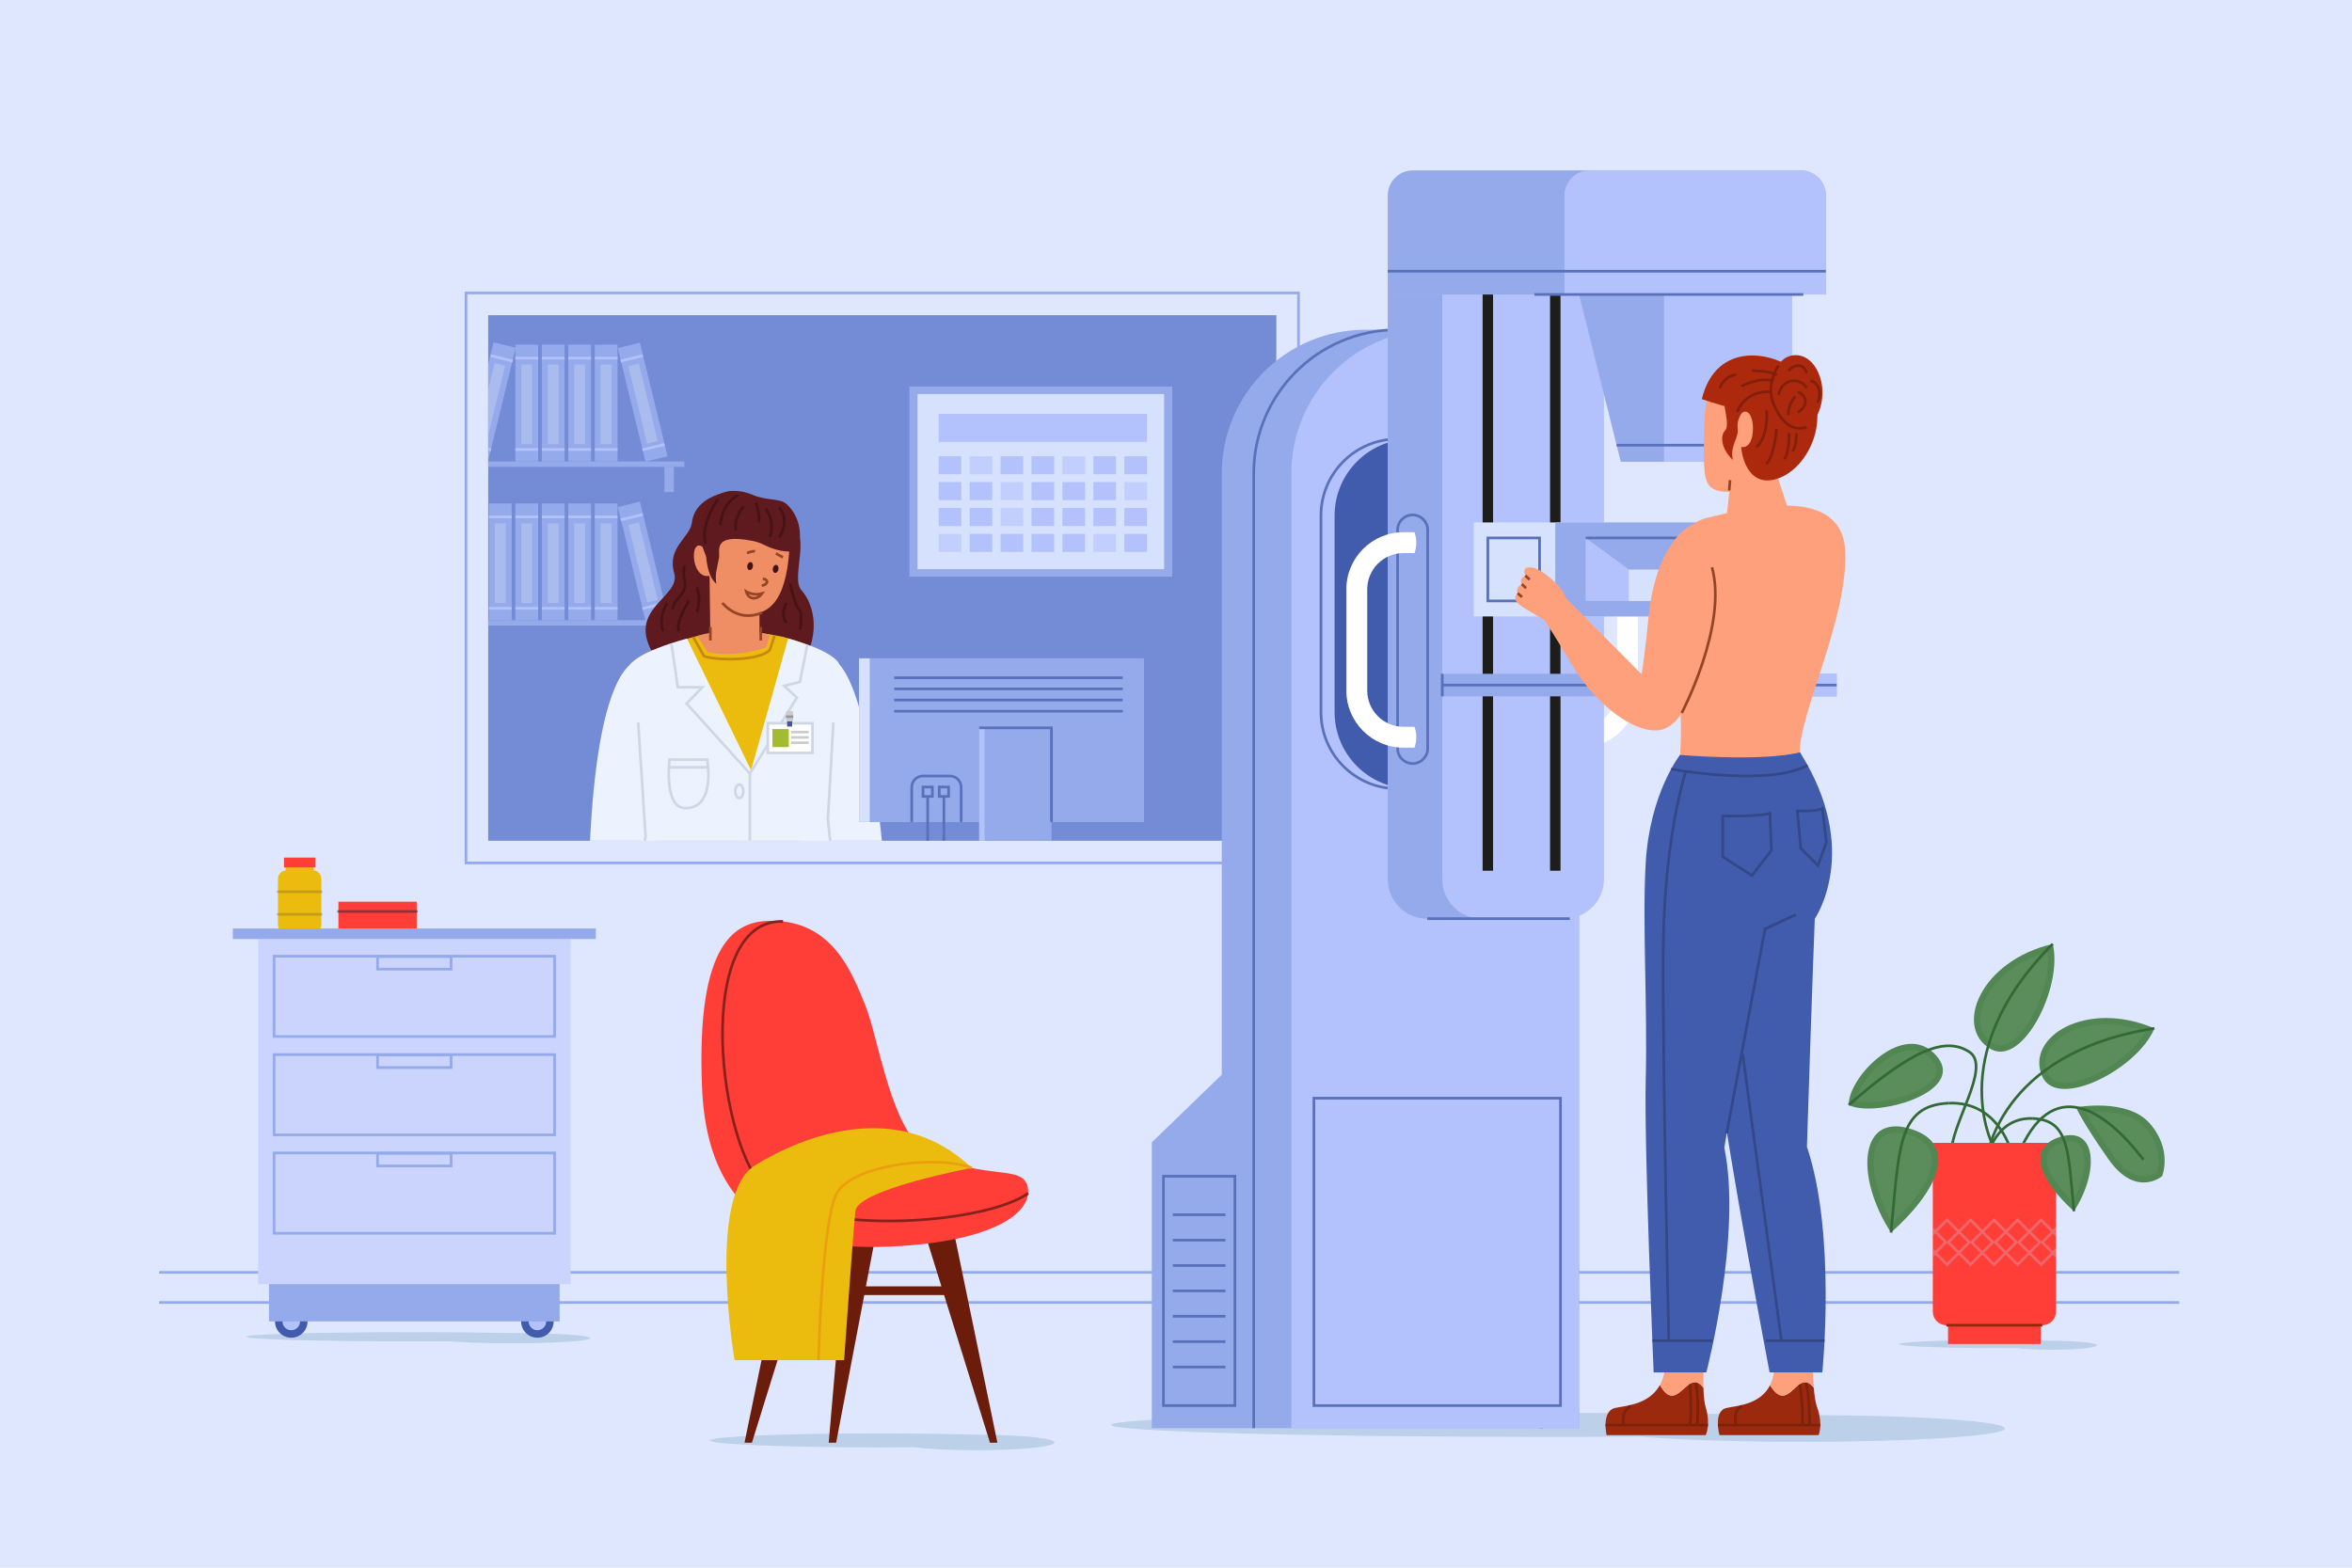 <?xml version="1.0" encoding="utf-8"?>
<!-- Generator: Adobe Illustrator 27.5.0, SVG Export Plug-In . SVG Version: 6.00 Build 0)  -->
<svg version="1.1" xmlns="http://www.w3.org/2000/svg" xmlns:xlink="http://www.w3.org/1999/xlink" x="0px" y="0px"
	 viewBox="0 0 750 500" style="enable-background:new 0 0 750 500;" xml:space="preserve">
<g id="BACKGROUND">
	<g>
		<rect style="fill:#DEE7FE;" width="750" height="500"/>
		
			<line style="fill:none;stroke:#95AAEA;stroke-width:0.85;stroke-miterlimit:10;" x1="50.741" y1="405.81" x2="694.911" y2="405.81"/>
		
			<line style="fill:none;stroke:#95AAEA;stroke-width:0.85;stroke-miterlimit:10;" x1="50.741" y1="415.417" x2="694.911" y2="415.417"/>
		<g>
			<path style="opacity:0.2;fill:#3B749B;" d="M311.286,457.575c-0.203,0-0.402,0.001-0.604,0.001
				c-8.697-0.254-19.288-0.404-30.717-0.404c-29.578,0-53.556,1-53.556,2.233s23.978,2.233,53.556,2.233
				c3.971,0,7.839-0.018,11.564-0.052c4.566,0.589,11.715,0.968,19.757,0.968c13.789,0,24.967-1.115,24.967-2.49
				C336.253,458.689,325.075,457.575,311.286,457.575z"/>
			
				<rect x="252.461" y="410.272" transform="matrix(-1 -1.224647e-16 1.224647e-16 -1 558.55 823.314)" style="fill:#6B1C0A;" width="53.629" height="2.77"/>
			<path style="fill:#6B1C0A;" d="M304.072,392.398c0.215,1.075,13.978,67.74,13.978,67.74h-2.366l-20.645-66.45L304.072,392.398z"
				/>
			<path style="fill:#6B1C0A;" d="M251.386,392.398c-0.215,1.075-13.978,67.74-13.978,67.74h2.365l20.645-66.45L251.386,392.398z"/>
			<path style="fill:#6B1C0A;" d="M270.096,392.398c-0.086,1.075-5.837,67.74-5.837,67.74h2.365l12.658-66.45L270.096,392.398z"/>
			<path style="fill:#FF3E38;" d="M245.364,293.691c19.995-0.408,26.236,16.344,30.537,26.881
				c4.301,10.537,8.35,40.997,20.214,47.095c17.849,9.175,30.107,3.441,31.612,10.967c1.505,7.527-9.247,16.559-39.569,18.709
				c-30.322,2.15-62.364-3.656-64.299-50.536C221.924,299.927,234.827,293.906,245.364,293.691z"/>
			<path style="fill:none;stroke:#87211D;stroke-width:0.85;stroke-miterlimit:10;" d="M327.864,380.57
				c-13.255,9.677-66.156,13.763-82.715,0s-24.251-87.563,4.54-86.684"/>
			<path style="fill:#EBBC0E;" d="M309.844,372.487c0,0-36.365,6.876-37.078,13.719c-0.699,6.717-3.599,47.604-3.599,47.604h-34.929
				c0,0-8.982-52.522,6.442-62.083C256.512,361.914,286.855,350.42,309.844,372.487z"/>
			<path style="fill:none;stroke:#EB9F0E;stroke-width:0.85;stroke-miterlimit:10;" d="M309.844,372.487
				c-11.227-4.259-38.546-1.034-43.204,8.476c-4.54,9.269-5.637,52.847-5.637,52.847"/>
		</g>
		<g>
			<path style="opacity:0.2;fill:#3B749B;" d="M654.314,427.636c-0.116,0-0.231,0.001-0.346,0.001
				c-4.988-0.146-11.063-0.232-17.619-0.232c-16.966,0-30.719,0.573-30.719,1.281c0,0.707,13.754,1.281,30.719,1.281
				c2.278,0,4.497-0.01,6.633-0.03c2.619,0.338,6.72,0.555,11.332,0.555c7.909,0,14.321-0.639,14.321-1.428
				C668.634,428.275,662.223,427.636,654.314,427.636z"/>
			<g>
				<path style="fill:none;stroke:#326934;stroke-width:0.85;stroke-miterlimit:10;" d="M648.271,356.735
					c-11.712-0.513-14.428,11.796-14.428,11.796"/>
				<path style="fill:none;stroke:#326934;stroke-width:0.85;stroke-miterlimit:10;" d="M621.376,351.845
					c16.463-0.716,20.281,16.463,20.281,16.463"/>
				<g>
					<path style="fill:#528653;" d="M651.201,343.255c-5.443-12.52,14.077-24.576,35.79-15.27
						C681.741,340.869,655.973,354.23,651.201,343.255z"/>
					<path style="fill:#5B8C5C;" d="M658.449,345.317c-4.171,0-5.107-2.151-5.414-2.859c-1.211-2.786-0.957-5.623,0.734-8.203
						c3.016-4.599,10.013-7.57,17.827-7.57c4.185,0,8.433,0.792,12.653,2.358C679.705,336.999,666.837,345.317,658.449,345.317z"/>
					<path style="fill:#528653;" d="M662.018,353.174c0,0,16.181-3.066,23.383,5.011c7.532,8.448,4.056,16.94,4.056,16.94
						s-8.351,7.158-17.179-5.488C663.45,356.992,662.018,353.174,662.018,353.174z"/>
					<path style="fill:#5B8C5C;" d="M683.573,375.144c-3.326,0-6.574-2.238-9.655-6.65c-4.95-7.092-7.541-11.37-8.839-13.702
						c1.095-0.103,2.456-0.188,3.959-0.188c4.786,0,11.25,0.852,14.87,4.913c5.645,6.33,4.377,12.603,3.86,14.365
						C687.084,374.323,685.548,375.144,683.573,375.144z"/>
					<path style="fill:none;stroke:#326934;stroke-width:0.85;stroke-miterlimit:10;" d="M683.492,369.876
						c-12.168-15.986-29.348-27.677-40.085-1.193"/>
					<path style="fill:none;stroke:#326934;stroke-width:0.85;stroke-miterlimit:10;" d="M633.306,370.455
						c0,0,3.34-34.597,53.685-42.471"/>
					<path style="fill:#528653;" d="M634.692,334.522c-11.784-6.894-3.14-28.147,19.879-33.45
						C657.938,314.571,645.022,340.565,634.692,334.522z"/>
					<path style="fill:#5B8C5C;" d="M637.897,333.418c-0.761,0-1.479-0.203-2.195-0.623c-3.293-1.927-4.756-5.288-4.118-9.465
						c1.082-7.086,8.22-16.064,21.397-19.788c0.821,7.275-2.461,18.112-7.747,24.878
						C642.716,331.644,640.111,333.418,637.897,333.418z"/>
					<path style="fill:none;stroke:#326934;stroke-width:0.85;stroke-miterlimit:10;" d="M636.3,367.041
						c0,0-17.722-29.9,18.271-65.969"/>
					<path style="fill:#528653;" d="M589.516,352.413c-0.239-8.828,17.656-27.439,27.916-15.747
						C627.692,348.357,597.628,356.708,589.516,352.413z"/>
					<path style="fill:#5B8C5C;" d="M595.75,351.558c-1.626,0-3.041-0.161-4.123-0.462c0.521-2.795,2.785-6.617,5.898-9.816
						c3.878-3.983,8.379-6.361,12.042-6.361c2.471,0,4.552,1.003,6.362,3.065c2.081,2.371,1.722,3.97,1.271,4.966
						C615.04,347.718,603.7,351.558,595.75,351.558z"/>
					<path style="fill:none;stroke:#326934;stroke-width:0.85;stroke-miterlimit:10;" d="M589.516,352.413
						c20.758-18.134,31.018-21.712,38.414-16.94c7.397,4.772-6.204,23.383-5.726,32.927"/>
				</g>
				<path style="fill:#FF3E38;" d="M651.277,422.671h-30.622c-2.394,0-4.334-1.94-4.334-4.334v-53.833h39.29v53.833
					C655.612,420.73,653.671,422.671,651.277,422.671z"/>
				<rect x="621.186" y="413.316" style="fill:#FF3E38;" width="29.561" height="15.342"/>
				
					<line style="fill:none;stroke:#892C08;stroke-width:0.85;stroke-miterlimit:10;" x1="620.656" y1="422.671" x2="651.277" y2="422.671"/>
				<path style="fill:#528653;" d="M610.4,360.434c-17.636-6.497-19.088,14.793-7.397,32.688
					C618.274,379.522,624,365.445,610.4,360.434z"/>
				<path style="fill:#5B8C5C;" d="M603.433,390.019c-5.549-9.464-7.56-20.131-4.645-25.518c1.188-2.194,3.059-3.262,5.719-3.262
					c1.522,0,3.272,0.361,5.201,1.072c3.622,1.334,5.719,3.385,6.232,6.096C616.944,373.699,612.295,381.684,603.433,390.019z"/>
				<path style="fill:none;stroke:#326934;stroke-width:0.85;stroke-miterlimit:10;" d="M603.004,393.122
					c2.625-26.484,1.909-40.562,18.372-41.278"/>
				<path style="fill:#528653;" d="M656.079,362.889c12.546-4.656,13.579,10.6,5.262,23.422
					C650.478,376.566,646.404,366.479,656.079,362.889z"/>
				<path style="fill:#5B8C5C;" d="M660.904,383.166c-5.744-5.595-8.852-11.024-8.196-14.471c0.333-1.753,1.664-3.039,4.068-3.932
					c1.307-0.485,2.483-0.731,3.496-0.731c1.65,0,2.81,0.659,3.546,2.014C665.49,369.124,664.939,375.954,660.904,383.166z"/>
				<path style="fill:none;stroke:#326934;stroke-width:0.85;stroke-miterlimit:10;" d="M661.341,386.311
					c-1.867-18.977-1.358-29.063-13.07-29.576"/>
				<g style="opacity:0.5;">
					<defs>
						<path id="SVGID_3_" style="opacity:0.5;" d="M651.277,422.671h-30.622c-2.394,0-4.334-1.94-4.334-4.334v-53.833h39.29v53.833
							C655.612,420.73,653.671,422.671,651.277,422.671z"/>
					</defs>
					<clipPath id="SVGID_00000155110522525057865150000009025315699015236762_">
						<use xlink:href="#SVGID_3_"  style="overflow:visible;"/>
					</clipPath>
					<g style="clip-path:url(#SVGID_00000155110522525057865150000009025315699015236762_);">
						
							<rect x="608.444" y="391.151" transform="matrix(0.707 -0.707 0.707 0.707 -100.46 549.83)" style="fill:none;stroke:#E2909E;stroke-width:0.85;stroke-miterlimit:10;" width="10.059" height="10.059"/>
						
							<rect x="615.941" y="391.151" transform="matrix(0.707 -0.707 0.707 0.707 -98.263 555.136)" style="fill:none;stroke:#E2909E;stroke-width:0.85;stroke-miterlimit:10;" width="10.059" height="10.059"/>
						
							<rect x="623.439" y="391.151" transform="matrix(0.707 -0.707 0.707 0.707 -96.068 560.433)" style="fill:none;stroke:#E2909E;stroke-width:0.85;stroke-miterlimit:10;" width="10.059" height="10.059"/>
						
							<rect x="630.937" y="391.151" transform="matrix(0.707 -0.707 0.707 0.707 -93.872 565.735)" style="fill:none;stroke:#E2909E;stroke-width:0.85;stroke-miterlimit:10;" width="10.059" height="10.059"/>
						
							<rect x="638.435" y="391.151" transform="matrix(0.707 -0.707 0.707 0.707 -91.674 571.042)" style="fill:none;stroke:#E2909E;stroke-width:0.85;stroke-miterlimit:10;" width="10.059" height="10.059"/>
						
							<rect x="645.933" y="391.151" transform="matrix(0.707 -0.707 0.707 0.707 -89.48 576.338)" style="fill:none;stroke:#E2909E;stroke-width:0.85;stroke-miterlimit:10;" width="10.059" height="10.059"/>
						
							<rect x="653.431" y="391.151" transform="matrix(0.707 -0.707 0.707 0.707 -87.283 581.641)" style="fill:none;stroke:#E2909E;stroke-width:0.85;stroke-miterlimit:10;" width="10.059" height="10.059"/>
					</g>
				</g>
			</g>
		</g>
		<g>
			<path style="opacity:0.2;fill:#3B749B;" d="M163.255,425.143c-0.202,0-0.402,0.001-0.604,0.001
				c-8.697-0.168-19.288-0.267-30.717-0.267c-29.578,0-53.556,0.66-53.556,1.475s23.978,1.475,53.556,1.475
				c3.971,0,7.839-0.012,11.564-0.035c4.566,0.389,11.715,0.639,19.757,0.639c13.789,0,24.967-0.736,24.967-1.644
				C188.222,425.879,177.044,425.143,163.255,425.143z"/>
			<g>
				
					<rect x="107.91" y="287.598" transform="matrix(-1 -1.224647e-16 1.224647e-16 -1 240.792 585.208)" style="fill:#FF3E38;" width="24.972" height="10.012"/>
				<g>
					<path style="fill:#EBBC0E;" d="M91.372,297.61h8.357c1.512,0,2.737-1.226,2.737-2.737v-14.549c0-1.512-1.226-2.737-2.737-2.737
						h-8.357c-1.512,0-2.737,1.226-2.737,2.737v14.549C88.634,296.384,89.86,297.61,91.372,297.61z"/>
					
						<rect x="91.072" y="275.96" transform="matrix(-1 -1.224647e-16 1.224647e-16 -1 191.1 555.07)" style="fill:#EBBC0E;" width="8.957" height="3.151"/>
					
						<rect x="90.561" y="273.52" transform="matrix(-1 -1.224647e-16 1.224647e-16 -1 191.1 550.191)" style="fill:#FF3E38;" width="9.977" height="3.151"/>
					
						<line style="opacity:0.2;fill:none;stroke:#272532;stroke-width:0.85;stroke-linecap:round;stroke-linejoin:round;stroke-miterlimit:10;" x1="102.466" y1="284.422" x2="88.634" y2="284.422"/>
					
						<line style="opacity:0.2;fill:none;stroke:#272532;stroke-width:0.85;stroke-linecap:round;stroke-linejoin:round;stroke-miterlimit:10;" x1="102.466" y1="291.623" x2="88.634" y2="291.622"/>
				</g>
				<g>
					<g>
						<path style="fill:#425CAD;" d="M166.177,421.468c0,2.865,2.322,5.187,5.187,5.187s5.187-2.322,5.187-5.187
							c0-2.865-2.322-5.187-5.187-5.187S166.177,418.603,166.177,421.468z"/>
						<path style="fill:#B3C2FC;" d="M168.562,421.468c0,1.547,1.254,2.801,2.801,2.801c1.547,0,2.801-1.254,2.801-2.801
							c0-1.547-1.254-2.802-2.801-2.802C169.816,418.666,168.562,419.921,168.562,421.468z"/>
						
							<rect x="170.598" y="410.328" transform="matrix(-1 -1.224647e-16 1.224647e-16 -1 342.727 831.201)" style="fill:#272532;" width="1.531" height="10.544"/>
					</g>
					<g>
						<path style="fill:#425CAD;" d="M87.692,421.468c0,2.865,2.322,5.187,5.187,5.187c2.865,0,5.187-2.322,5.187-5.187
							c0-2.865-2.322-5.187-5.187-5.187C90.014,416.281,87.692,418.603,87.692,421.468z"/>
						<path style="fill:#B3C2FC;" d="M90.077,421.468c0,1.547,1.254,2.801,2.802,2.801c1.547,0,2.801-1.254,2.801-2.801
							c0-1.547-1.254-2.802-2.801-2.802C91.331,418.666,90.077,419.921,90.077,421.468z"/>
						
							<rect x="92.113" y="410.328" transform="matrix(-1 -1.224647e-16 1.224647e-16 -1 185.757 831.201)" style="fill:#272532;" width="1.531" height="10.544"/>
					</g>
				</g>
				
					<rect x="85.778" y="408.439" transform="matrix(-1 -1.224647e-16 1.224647e-16 -1 264.242 829.894)" style="fill:#95AAEA;" width="92.685" height="13.016"/>
				
					<rect x="82.292" y="299.482" transform="matrix(-1 -1.224647e-16 1.224647e-16 -1 264.242 709.045)" style="fill:#CAD4FD;" width="99.658" height="110.081"/>
				
					<rect x="74.242" y="296.128" transform="matrix(-1 -8.638742e-07 8.638742e-07 -1 264.242 595.611)" style="fill:#95AAEA;" width="115.758" height="3.354"/>
				
					<rect x="87.394" y="304.971" transform="matrix(-1 -1.117891e-06 1.117891e-06 -1 264.242 635.552)" style="fill:none;stroke:#95AAEA;stroke-width:0.85;stroke-miterlimit:10;" width="89.454" height="25.61"/>
				
					<rect x="87.394" y="336.353" transform="matrix(-1 -1.117889e-06 1.117889e-06 -1 264.241 698.315)" style="fill:none;stroke:#95AAEA;stroke-width:0.85;stroke-miterlimit:10;" width="89.454" height="25.61"/>
				
					<rect x="87.394" y="367.734" transform="matrix(-1 -1.117891e-06 1.117891e-06 -1 264.241 761.078)" style="fill:none;stroke:#95AAEA;stroke-width:0.85;stroke-miterlimit:10;" width="89.454" height="25.61"/>
				
					<rect x="120.396" y="305.077" transform="matrix(-1 -4.264410e-06 4.264410e-06 -1 264.241 614.182)" style="fill:none;stroke:#95AAEA;stroke-width:0.85;stroke-miterlimit:10;" width="23.45" height="4.028"/>
				
					<rect x="120.396" y="336.458" transform="matrix(-1 -1.224647e-16 1.224647e-16 -1 264.242 676.945)" style="fill:none;stroke:#95AAEA;stroke-width:0.85;stroke-miterlimit:10;" width="23.45" height="4.028"/>
				
					<rect x="120.396" y="367.84" transform="matrix(-1 -4.264410e-06 4.264410e-06 -1 264.24 739.708)" style="fill:none;stroke:#95AAEA;stroke-width:0.85;stroke-miterlimit:10;" width="23.45" height="4.028"/>
				
					<line style="opacity:0.5;fill:none;stroke:#272532;stroke-width:0.85;stroke-linecap:round;stroke-linejoin:round;stroke-miterlimit:10;" x1="132.882" y1="290.698" x2="107.91" y2="290.698"/>
			</g>
		</g>
	</g>
</g>
<g id="OBJECTS">
	<g>
		<g>
			
				<rect x="190.437" y="51.598" transform="matrix(-1.836970e-16 1 -1 -1.836970e-16 465.667 -96.995)" style="fill:none;stroke:#95AAEA;stroke-width:0.85;stroke-miterlimit:10;" width="181.787" height="265.477"/>
			<rect x="155.672" y="100.522" style="fill:#748CD6;" width="251.318" height="167.628"/>
			<g>
				
					<rect x="301.584" y="111.703" transform="matrix(-1.836970e-16 1 -1 -1.836970e-16 485.504 -178.288)" style="fill:#95AAEA;" width="60.624" height="83.81"/>
				<rect x="292.579" y="125.67" style="fill:#D6E1FE;" width="78.634" height="55.876"/>
				<rect x="299.33" y="131.988" style="fill:#B3C2FC;" width="66.409" height="8.967"/>
				<rect x="299.33" y="145.5" style="fill:#B3C2FC;" width="7.21" height="5.758"/>
				<rect x="309.197" y="145.5" style="fill:#C2CEFD;" width="7.21" height="5.758"/>
				<rect x="319.063" y="145.5" style="fill:#B3C2FC;" width="7.21" height="5.758"/>
				<rect x="328.93" y="145.5" style="fill:#B3C2FC;" width="7.21" height="5.758"/>
				<rect x="338.796" y="145.5" style="fill:#C2CEFD;" width="7.21" height="5.758"/>
				<rect x="348.663" y="145.5" style="fill:#B3C2FC;" width="7.21" height="5.758"/>
				<rect x="358.529" y="145.5" style="fill:#B3C2FC;" width="7.21" height="5.758"/>
				<rect x="299.33" y="153.758" style="fill:#B3C2FC;" width="7.21" height="5.758"/>
				<rect x="309.197" y="153.758" style="fill:#B3C2FC;" width="7.21" height="5.758"/>
				<rect x="319.063" y="153.758" style="fill:#C2CEFD;" width="7.21" height="5.758"/>
				<rect x="328.93" y="153.758" style="fill:#B3C2FC;" width="7.21" height="5.758"/>
				<rect x="338.796" y="153.758" style="fill:#B3C2FC;" width="7.21" height="5.758"/>
				<rect x="348.663" y="153.758" style="fill:#B3C2FC;" width="7.21" height="5.758"/>
				<rect x="358.529" y="153.758" style="fill:#C2CEFD;" width="7.21" height="5.758"/>
				<rect x="299.33" y="162.017" style="fill:#B3C2FC;" width="7.21" height="5.758"/>
				<rect x="309.197" y="162.017" style="fill:#B3C2FC;" width="7.21" height="5.758"/>
				<rect x="319.063" y="162.017" style="fill:#C2CEFD;" width="7.21" height="5.758"/>
				<rect x="328.93" y="162.017" style="fill:#B3C2FC;" width="7.21" height="5.758"/>
				<rect x="338.796" y="162.017" style="fill:#B3C2FC;" width="7.21" height="5.758"/>
				<rect x="348.663" y="162.017" style="fill:#B3C2FC;" width="7.21" height="5.758"/>
				<rect x="358.529" y="162.017" style="fill:#B3C2FC;" width="7.21" height="5.758"/>
				<rect x="299.33" y="170.275" style="fill:#C2CEFD;" width="7.21" height="5.758"/>
				<rect x="309.197" y="170.275" style="fill:#B3C2FC;" width="7.21" height="5.758"/>
				<rect x="319.063" y="170.275" style="fill:#B3C2FC;" width="7.21" height="5.758"/>
				<rect x="328.93" y="170.275" style="fill:#B3C2FC;" width="7.21" height="5.758"/>
				<rect x="338.796" y="170.275" style="fill:#B3C2FC;" width="7.21" height="5.758"/>
				<rect x="348.663" y="170.275" style="fill:#C2CEFD;" width="7.21" height="5.758"/>
				<rect x="358.529" y="170.275" style="fill:#B3C2FC;" width="7.21" height="5.758"/>
			</g>
			<g>
				<defs>
					<rect id="SVGID_4_" x="155.672" y="100.522" width="251.318" height="167.628"/>
				</defs>
				<clipPath id="SVGID_00000168805827762571912790000011635632772930351500_">
					<use xlink:href="#SVGID_4_"  style="overflow:visible;"/>
				</clipPath>
				<g style="clip-path:url(#SVGID_00000168805827762571912790000011635632772930351500_);">
					<g>
						<g>
							<rect x="164.349" y="109.913" style="fill:#95AAEA;" width="7.249" height="37.261"/>
							<rect x="166.239" y="116.274" style="fill:#AABBEE;" width="3.468" height="25.401"/>
							
								<line style="fill:none;stroke:#B3C2FC;stroke-width:0.85;stroke-miterlimit:10;" x1="164.349" y1="114.212" x2="171.598" y2="114.212"/>
							
								<line style="fill:none;stroke:#B3C2FC;stroke-width:0.85;stroke-miterlimit:10;" x1="164.349" y1="143.362" x2="171.598" y2="143.362"/>
						</g>
						<g>
							<rect x="172.785" y="109.913" style="fill:#95AAEA;" width="7.249" height="37.261"/>
							<rect x="174.675" y="116.274" style="fill:#AABBEE;" width="3.468" height="25.401"/>
							
								<line style="fill:none;stroke:#B3C2FC;stroke-width:0.85;stroke-miterlimit:10;" x1="172.785" y1="114.212" x2="180.034" y2="114.212"/>
							
								<line style="fill:none;stroke:#B3C2FC;stroke-width:0.85;stroke-miterlimit:10;" x1="172.785" y1="143.362" x2="180.034" y2="143.362"/>
						</g>
						<g>
							<rect x="181.221" y="109.913" style="fill:#95AAEA;" width="7.249" height="37.261"/>
							<rect x="183.111" y="116.274" style="fill:#AABBEE;" width="3.468" height="25.401"/>
							
								<line style="fill:none;stroke:#B3C2FC;stroke-width:0.85;stroke-miterlimit:10;" x1="181.221" y1="114.212" x2="188.469" y2="114.212"/>
							
								<line style="fill:none;stroke:#B3C2FC;stroke-width:0.85;stroke-miterlimit:10;" x1="181.221" y1="143.362" x2="188.469" y2="143.362"/>
						</g>
						<g>
							<rect x="189.657" y="109.913" style="fill:#95AAEA;" width="7.249" height="37.261"/>
							<rect x="191.547" y="116.274" style="fill:#AABBEE;" width="3.468" height="25.401"/>
							
								<line style="fill:none;stroke:#B3C2FC;stroke-width:0.85;stroke-miterlimit:10;" x1="189.657" y1="114.212" x2="196.905" y2="114.212"/>
							
								<line style="fill:none;stroke:#B3C2FC;stroke-width:0.85;stroke-miterlimit:10;" x1="189.657" y1="143.362" x2="196.905" y2="143.362"/>
						</g>
						<g>
							
								<rect x="201.218" y="109.585" transform="matrix(0.972 -0.237 0.237 0.972 -24.552 52.204)" style="fill:#95AAEA;" width="7.249" height="37.261"/>
							
								<rect x="203.21" y="115.933" transform="matrix(0.972 -0.237 0.237 0.972 -24.649 52.24)" style="fill:#AABBEE;" width="3.468" height="25.401"/>
							
								<line style="fill:none;stroke:#B3C2FC;stroke-width:0.85;stroke-miterlimit:10;" x1="197.924" y1="115.151" x2="204.966" y2="113.433"/>
							
								<line style="fill:none;stroke:#B3C2FC;stroke-width:0.85;stroke-miterlimit:10;" x1="204.833" y1="143.471" x2="211.875" y2="141.753"/>
						</g>
						<g>
							
								<rect x="152.96" y="109.585" transform="matrix(-0.972 -0.237 0.237 -0.972 278.319 289.89)" style="fill:#95AAEA;" width="7.249" height="37.261"/>
							
								<rect x="154.748" y="115.933" transform="matrix(-0.972 -0.237 0.237 -0.972 278.016 290.692)" style="fill:#AABBEE;" width="3.468" height="25.401"/>
							
								<line style="fill:none;stroke:#B3C2FC;stroke-width:0.85;stroke-miterlimit:10;" x1="163.502" y1="115.151" x2="156.46" y2="113.433"/>
							
								<line style="fill:none;stroke:#B3C2FC;stroke-width:0.85;stroke-miterlimit:10;" x1="156.593" y1="143.471" x2="149.551" y2="141.753"/>
						</g>
						<rect x="143.146" y="147.174" style="fill:#95AAEA;" width="75.079" height="1.718"/>
						<rect x="145.583" y="148.892" style="fill:#95AAEA;" width="2.999" height="8.061"/>
						<rect x="211.875" y="148.892" style="fill:#95AAEA;" width="2.999" height="8.061"/>
					</g>
					<g>
						<g>
							<rect x="147.477" y="160.564" style="fill:#95AAEA;" width="7.249" height="37.261"/>
							<rect x="149.368" y="166.925" style="fill:#AABBEE;" width="3.468" height="25.401"/>
							
								<line style="fill:none;stroke:#B3C2FC;stroke-width:0.85;stroke-miterlimit:10;" x1="147.477" y1="164.863" x2="154.726" y2="164.863"/>
							
								<line style="fill:none;stroke:#B3C2FC;stroke-width:0.85;stroke-miterlimit:10;" x1="147.477" y1="194.014" x2="154.726" y2="194.014"/>
						</g>
						<g>
							<rect x="155.913" y="160.564" style="fill:#95AAEA;" width="7.249" height="37.261"/>
							<rect x="157.804" y="166.925" style="fill:#AABBEE;" width="3.468" height="25.401"/>
							
								<line style="fill:none;stroke:#B3C2FC;stroke-width:0.85;stroke-miterlimit:10;" x1="155.913" y1="164.863" x2="163.162" y2="164.863"/>
							
								<line style="fill:none;stroke:#B3C2FC;stroke-width:0.85;stroke-miterlimit:10;" x1="155.913" y1="194.014" x2="163.162" y2="194.014"/>
						</g>
						<g>
							<rect x="164.349" y="160.564" style="fill:#95AAEA;" width="7.249" height="37.261"/>
							<rect x="166.239" y="166.925" style="fill:#AABBEE;" width="3.468" height="25.401"/>
							
								<line style="fill:none;stroke:#B3C2FC;stroke-width:0.85;stroke-miterlimit:10;" x1="164.349" y1="164.863" x2="171.598" y2="164.863"/>
							
								<line style="fill:none;stroke:#B3C2FC;stroke-width:0.85;stroke-miterlimit:10;" x1="164.349" y1="194.014" x2="171.598" y2="194.014"/>
						</g>
						<g>
							<rect x="172.785" y="160.564" style="fill:#95AAEA;" width="7.249" height="37.261"/>
							<rect x="174.675" y="166.925" style="fill:#AABBEE;" width="3.468" height="25.401"/>
							
								<line style="fill:none;stroke:#B3C2FC;stroke-width:0.85;stroke-miterlimit:10;" x1="172.785" y1="164.863" x2="180.034" y2="164.863"/>
							
								<line style="fill:none;stroke:#B3C2FC;stroke-width:0.85;stroke-miterlimit:10;" x1="172.785" y1="194.014" x2="180.034" y2="194.014"/>
						</g>
						<g>
							<rect x="181.221" y="160.564" style="fill:#95AAEA;" width="7.249" height="37.261"/>
							<rect x="183.111" y="166.925" style="fill:#AABBEE;" width="3.468" height="25.401"/>
							
								<line style="fill:none;stroke:#B3C2FC;stroke-width:0.85;stroke-miterlimit:10;" x1="181.221" y1="164.863" x2="188.469" y2="164.863"/>
							
								<line style="fill:none;stroke:#B3C2FC;stroke-width:0.85;stroke-miterlimit:10;" x1="181.221" y1="194.014" x2="188.469" y2="194.014"/>
						</g>
						<g>
							<rect x="189.657" y="160.564" style="fill:#95AAEA;" width="7.249" height="37.261"/>
							<rect x="191.547" y="166.925" style="fill:#AABBEE;" width="3.468" height="25.401"/>
							
								<line style="fill:none;stroke:#B3C2FC;stroke-width:0.85;stroke-miterlimit:10;" x1="189.657" y1="164.863" x2="196.905" y2="164.863"/>
							
								<line style="fill:none;stroke:#B3C2FC;stroke-width:0.85;stroke-miterlimit:10;" x1="189.657" y1="194.014" x2="196.905" y2="194.014"/>
						</g>
						<g>
							
								<rect x="201.218" y="160.236" transform="matrix(0.972 -0.237 0.237 0.972 -36.557 53.647)" style="fill:#95AAEA;" width="7.249" height="37.261"/>
							
								<rect x="203.21" y="166.585" transform="matrix(0.972 -0.237 0.237 0.972 -36.654 53.684)" style="fill:#AABBEE;" width="3.468" height="25.401"/>
							
								<line style="fill:none;stroke:#B3C2FC;stroke-width:0.85;stroke-miterlimit:10;" x1="197.924" y1="165.802" x2="204.966" y2="164.084"/>
							
								<line style="fill:none;stroke:#B3C2FC;stroke-width:0.85;stroke-miterlimit:10;" x1="204.833" y1="194.122" x2="211.875" y2="192.404"/>
						</g>
						<rect x="143.146" y="197.825" style="fill:#95AAEA;" width="75.079" height="1.718"/>
						<rect x="145.583" y="199.544" style="fill:#95AAEA;" width="2.999" height="8.061"/>
						<rect x="211.875" y="199.544" style="fill:#95AAEA;" width="2.999" height="8.061"/>
					</g>
				</g>
				<g style="clip-path:url(#SVGID_00000168805827762571912790000011635632772930351500_);">
					<path style="fill:#EDF3FE;" d="M200.928,211.921C186,225.378,187.695,295.84,187.695,295.84l95.572-2.17
						c0,0-3.403-68.091-15.606-81.748"/>
					<path style="fill:#5E1A1E;" d="M233.266,156.595c-8.687,1.566-12.076,5.478-12.641,10.131s-8.021,7.911-5.648,15.997
						c2.372,8.086-16.155,11.215-6.1,26.765c10.054,15.55,44.082,8.76,48.435-0.604c3.983-8.567,1.934-16.493-1.779-20.673
						c-3.714-4.18,4.176-19.381-4.665-21.485"/>
					<path style="fill:#EBBC0E;" d="M227.397,287.044c-12.203-0.21-22.815-1.768-23.579-3.525
						c-0.251-0.578,15.035-17.23-2.89-71.598c5.14-4.96,9.075-4.772,14.27-6.918c11.48-4.005,19.865-4.811,34.173-1.948
						c6.278,1.603,10.065,3.299,14.902,6.936c-2.663,10.014-2.862,19.398-4.044,33.397c-8.036,17.722-3.045,28.078-2.002,38.696"/>
					<path style="fill:none;stroke:#C7880C;stroke-width:0.85;stroke-miterlimit:10;" d="M221.065,203.177l3.41,6.072
						c3.543,1.436,17.809,1.723,21.064-2.059c1.46-4.585,1.46-4.585,1.46-4.585"/>
					<path style="fill:#EF8E64;" d="M222.345,202.829c0.786,1.449,2.327,3.503,3.312,5.243c6.079,1.14,12.608,0.476,18.668-1.558
						c0.536-1.718,0.894-2.877,1.232-4.194C238.37,201.164,230.101,200.503,222.345,202.829z"/>
					<path style="fill:#EF8E64;" d="M226.252,182.762c0.05,1.846,0.269,21.202,0.269,21.202l15.695-0.119l-0.112-21.082
						L226.252,182.762z"/>
					<path style="fill:#EF8E64;" d="M223.988,174.397c-4.401-3.112-3.637,12.204,3.463,8.853"/>
					<path style="fill:#EF8E64;" d="M225.756,169.694c-1.265,10.385,0.554,24.386,11.387,25.978
						c13.305,1.955,14.354-14.88,14.813-24.427c0.458-9.546-14.885-13.523-19.763-12.009
						C227.315,160.75,225.756,169.694,225.756,169.694z"/>
					<path style="fill:#451316;" d="M240.094,180.648c-0.098,0.708-0.581,1.238-1.08,1.185c-0.498-0.053-0.823-0.67-0.725-1.378
						c0.098-0.708,0.581-1.238,1.08-1.185C239.868,179.323,240.192,179.94,240.094,180.648z"/>
					<path style="fill:#451316;" d="M248.238,181.537c-0.098,0.708-0.581,1.238-1.08,1.185c-0.499-0.053-0.823-0.67-0.725-1.378
						c0.098-0.708,0.581-1.238,1.08-1.185C248.011,180.212,248.335,180.829,248.238,181.537z"/>
					<path style="fill:none;stroke:#944524;stroke-width:0.85;stroke-miterlimit:10;" d="M242.907,186.796
						c2.237-0.407,2.109-2.059,0.34-2.216"/>
					<path style="fill:none;stroke:#944524;stroke-width:0.85;stroke-miterlimit:10;" d="M237.965,188.693
						c0,0,2.322,1.396,5.01,0.627C241.549,191.362,238.694,191.435,237.965,188.693z"/>
					<path style="fill:none;stroke:#944524;stroke-width:0.85;stroke-miterlimit:10;" d="M238.218,176.436
						c0,0,1.648-0.811,2.523-0.578"/>
					
						<line style="fill:none;stroke:#944524;stroke-width:0.85;stroke-miterlimit:10;" x1="247.418" y1="176.492" x2="249.649" y2="177.775"/>
					<path style="fill:none;stroke:#944524;stroke-width:0.85;stroke-miterlimit:10;" d="M230.369,192.286
						c0,0,4.844,6.472,12.649,3.091"/>
					<path style="fill:#5E1A1E;" d="M225.193,177.423c0,0,0.198,6.299,3.227,8.744c-0.452-3.132,0.091-4.306,0.811-7.971
						c0.643-2.16-2.71-8.314,10.828-5.666c3.452,0.675,4.333,2.13,8.642,3.05c1.489,0.318,3.305,0.471,5.451,0.188
						c2.041-5.419,0.646-11.3-3.251-14.936c-2.199-2.052-6.031-0.98-10.948-3.018C229.007,153.275,219.939,161.377,225.193,177.423z
						"/>
					<path style="fill:none;stroke:#451316;stroke-width:0.85;stroke-miterlimit:10;" d="M244.22,162.162
						c0,0,3.06,4.252,1.23,9.127"/>
					<path style="fill:none;stroke:#451316;stroke-width:0.85;stroke-miterlimit:10;" d="M248.466,161.883
						c0,0,3.703,3.825,0.013,9.487"/>
					<path style="fill:none;stroke:#451316;stroke-width:0.85;stroke-miterlimit:10;" d="M237.169,161.536
						c0,0-3.262,3.36-2.493,7.592"/>
					<path style="fill:none;stroke:#451316;stroke-width:0.85;stroke-miterlimit:10;" d="M235.355,157.987
						c0,0-5.098,2.02-5.629,9.559"/>
					<path style="fill:none;stroke:#451316;stroke-width:0.85;stroke-miterlimit:10;" d="M229.007,159.141
						c0,0-5.839,7.847-4.029,14.26"/>
					<path style="fill:none;stroke:#451316;stroke-width:0.85;stroke-miterlimit:10;" d="M241.061,160.285
						c0,0,1.6,4.7,0.743,6.278"/>
					<path style="fill:none;stroke:#43706A;stroke-width:0.85;stroke-miterlimit:10;" d="M204.811,281.508"/>
					<path style="fill:none;stroke:#43706A;stroke-width:0.85;stroke-miterlimit:10;" d="M258.502,279.21"/>
					<path style="fill:none;stroke:#43706A;stroke-width:0.85;stroke-miterlimit:10;" d="M205.098,287.542"/>
					<path style="fill:none;stroke:#43706A;stroke-width:0.85;stroke-miterlimit:10;" d="M259.301,285.848"/>
					
						<line style="fill:none;stroke:#944524;stroke-width:0.85;stroke-miterlimit:10;" x1="242.595" y1="199.987" x2="242.595" y2="204.276"/>
					
						<line style="fill:none;stroke:#944524;stroke-width:0.85;stroke-miterlimit:10;" x1="226.52" y1="199.987" x2="226.52" y2="204.276"/>
					<path style="fill:#EDF3FE;" d="M219.055,203.666l20.954,43.059l-0.885,89.22l-40.976,4.634c0,0,2.437-51.784,5.538-66.977
						c3.101-15.193-2.758-61.68-2.758-61.68S203.634,207.849,219.055,203.666z"/>
					<path style="fill:none;stroke:#CED7E5;stroke-width:0.85;stroke-miterlimit:10;" d="M237.025,252.365
						c0,1.199-0.573,2.17-1.28,2.17c-0.707,0-1.28-0.971-1.28-2.17s0.573-2.17,1.28-2.17
						C236.452,250.195,237.025,251.166,237.025,252.365z"/>
					<path style="fill:none;stroke:#CED7E5;stroke-width:0.85;stroke-miterlimit:10;" d="M237.025,274.102
						c0,1.199-0.573,2.17-1.28,2.17c-0.707,0-1.28-0.972-1.28-2.17c0-1.198,0.573-2.17,1.28-2.17
						C236.452,271.932,237.025,272.904,237.025,274.102z"/>
					<path style="fill:none;stroke:#CED7E5;stroke-width:0.85;stroke-miterlimit:10;" d="M237.025,295.84
						c0,1.198-0.573,2.17-1.28,2.17c-0.707,0-1.28-0.972-1.28-2.17c0-1.198,0.573-2.17,1.28-2.17
						C236.452,293.669,237.025,294.641,237.025,295.84z"/>
					<path style="fill:none;stroke:#CED7E5;stroke-width:0.85;stroke-miterlimit:10;" d="M237.025,317.577
						c0,1.199-0.573,2.17-1.28,2.17c-0.707,0-1.28-0.972-1.28-2.17c0-1.198,0.573-2.17,1.28-2.17
						C236.452,315.407,237.025,316.379,237.025,317.577z"/>
					<path style="fill:#EDF3FE;" d="M251.304,203.666l-12.105,43.059v89.22l31.242,2.479c0,0-2.437-49.629-5.538-64.822
						c-3.101-15.193,2.758-61.68,2.758-61.68S266.724,207.849,251.304,203.666z"/>
					<polyline style="fill:none;stroke:#CED7E5;stroke-width:0.85;stroke-miterlimit:10;" points="214.11,205.426 
						216.147,219.198 223.968,219.198 218.935,224.389 239.124,246.724 254.116,222.521 250.08,218.755 255.079,217.482 
						257.411,205.784 					"/>
					<g>
						
							<rect x="244.839" y="230.678" style="fill:#FFFFFF;stroke:#CED7E5;stroke-width:0.85;stroke-miterlimit:10;" width="14.255" height="9.46"/>
						<rect x="246.342" y="232.559" style="fill:#FFD300;" width="5.139" height="5.697"/>
						
							<line style="fill:none;stroke:#CCCCCC;stroke-width:0.85;stroke-miterlimit:10;" x1="252.233" y1="233.5" x2="257.869" y2="233.5"/>
						
							<line style="fill:none;stroke:#CCCCCC;stroke-width:0.85;stroke-miterlimit:10;" x1="252.233" y1="235.193" x2="257.869" y2="235.193"/>
						
							<line style="fill:none;stroke:#CCCCCC;stroke-width:0.85;stroke-miterlimit:10;" x1="252.233" y1="236.886" x2="257.869" y2="236.886"/>
						<g>
							<defs>
								<rect id="SVGID_5_" x="246.342" y="232.559" width="5.139" height="5.697"/>
							</defs>
							<use xlink:href="#SVGID_5_"  style="overflow:visible;fill:#A1BC31;"/>
							<clipPath id="SVGID_00000090268169994510069700000017700805553432596914_">
								<use xlink:href="#SVGID_5_"  style="overflow:visible;"/>
							</clipPath>
						</g>
						<rect x="250.996" y="229.146" style="fill:#4154A5;" width="1.6" height="2.58"/>
						<rect x="250.669" y="226.787" style="fill:#CCCCCC;" width="2.218" height="3.286"/>
						
							<line style="fill:none;stroke:#999999;stroke-width:0.85;stroke-miterlimit:10;" x1="250.619" y1="228.597" x2="252.946" y2="228.597"/>
					</g>
					
						<line style="fill:none;stroke:#CED7E5;stroke-width:0.85;stroke-miterlimit:10;" x1="239.124" y1="246.724" x2="239.124" y2="335.944"/>
					<path style="fill:none;stroke:#CED7E5;stroke-width:0.85;stroke-miterlimit:10;" d="M213.49,242.272h11.993
						c0,0,2.959,15.472-6.941,15.472C211.577,257.744,213.49,242.272,213.49,242.272z"/>
					<path style="fill:none;stroke:#CED7E5;stroke-width:0.85;stroke-miterlimit:10;" d="M204.019,303.899h21.775
						c0,0,4.77,18.992-13.543,18.65C200.141,322.208,204.019,303.899,204.019,303.899z"/>
					<path style="fill:none;stroke:#CED7E5;stroke-width:0.85;stroke-miterlimit:10;" d="M250.321,303.899h14.022
						c0,0,3.048,17.991-7.011,17.818C247.273,321.543,250.321,303.899,250.321,303.899z"/>
					
						<line style="fill:none;stroke:#CED7E5;stroke-width:0.85;stroke-miterlimit:10;" x1="204.019" y1="307.144" x2="226.275" y2="307.144"/>
					
						<line style="fill:none;stroke:#CED7E5;stroke-width:0.85;stroke-miterlimit:10;" x1="249.968" y1="307.144" x2="264.896" y2="307.144"/>
					
						<line style="fill:none;stroke:#CED7E5;stroke-width:0.85;stroke-miterlimit:10;" x1="213.304" y1="244.762" x2="226.061" y2="244.733"/>
					<path style="fill:none;stroke:#451316;stroke-width:0.85;stroke-miterlimit:10;" d="M218.366,180.351
						c0,0-0.791,1.195,0,5.262c0.791,4.067-3.902,5.44-3.758,8.707"/>
					<path style="fill:none;stroke:#451316;stroke-width:0.85;stroke-miterlimit:10;" d="M219.655,191.487
						c-2.532,4.745-4.058,7.801-3.125,9.831"/>
					<path style="fill:none;stroke:#451316;stroke-width:0.85;stroke-miterlimit:10;" d="M212.717,192.286
						c-2.146,3.833-2.146,7.519-1.13,9.065"/>
					<path style="fill:none;stroke:#451316;stroke-width:0.85;stroke-miterlimit:10;" d="M222.132,187.336c0,0,1.733,3.7,0,7.88"
						/>
					<path style="fill:none;stroke:#451316;stroke-width:0.85;stroke-miterlimit:10;" d="M251.966,186.167
						c0,0,1.307,6.467,2.776,8.154c1.469,1.686,0.346,6.431,0.346,6.431"/>
					<path style="fill:none;stroke:#451316;stroke-width:0.85;stroke-miterlimit:10;" d="M250.84,192.286c0,0-2.346,3.973,0,6.319
						"/>
					<polyline style="fill:none;stroke:#CED7E5;stroke-width:0.85;stroke-miterlimit:10;" points="201.135,294.623 
						205.863,266.725 203.499,230.436 					"/>
					<polyline style="fill:none;stroke:#CED7E5;stroke-width:0.85;stroke-miterlimit:10;" points="267.495,294.623 
						263.999,261.297 265.747,230.436 					"/>
				</g>
				<g style="clip-path:url(#SVGID_00000168805827762571912790000011635632772930351500_);">
					<rect x="273.95" y="209.975" style="fill:#95AAEA;" width="90.819" height="52.179"/>
					<rect x="273.95" y="209.975" style="fill:#95AAEA;" width="90.819" height="52.179"/>
					<rect x="273.95" y="209.975" style="fill:#D6E1FE;" width="3.389" height="52.179"/>
					<rect x="312.239" y="232.135" style="fill:#95AAEA;" width="23.053" height="37.75"/>
					<rect x="312.239" y="232.135" style="fill:#B3C2FC;" width="1.719" height="37.75"/>
					<polyline style="fill:none;stroke:#5971BA;stroke-width:0.85;stroke-miterlimit:10;" points="312.239,232.135 
						335.292,232.135 335.292,262.155 					"/>
					<path style="fill:none;stroke:#5971BA;stroke-width:0.85;stroke-miterlimit:10;" d="M306.485,262.155v-11.088
						c0-1.965-1.593-3.559-3.558-3.559h-8.642c-1.965,0-3.559,1.593-3.559,3.559v11.088"/>
					
						<rect x="294.322" y="251.01" style="fill:none;stroke:#5971BA;stroke-width:0.85;stroke-miterlimit:10;" width="2.994" height="2.994"/>
					
						<rect x="299.49" y="251.01" style="fill:none;stroke:#5971BA;stroke-width:0.85;stroke-miterlimit:10;" width="2.994" height="2.994"/>
					
						<line style="fill:none;stroke:#5971BA;stroke-width:0.85;stroke-miterlimit:10;" x1="285.134" y1="216.16" x2="357.999" y2="216.16"/>
					
						<line style="fill:none;stroke:#5971BA;stroke-width:0.85;stroke-miterlimit:10;" x1="285.134" y1="219.719" x2="357.999" y2="219.719"/>
					
						<line style="fill:none;stroke:#5971BA;stroke-width:0.85;stroke-miterlimit:10;" x1="285.134" y1="223.277" x2="357.999" y2="223.277"/>
					
						<line style="fill:none;stroke:#5971BA;stroke-width:0.85;stroke-miterlimit:10;" x1="285.134" y1="226.835" x2="357.999" y2="226.835"/>
					
						<line style="fill:none;stroke:#5971BA;stroke-width:0.85;stroke-miterlimit:10;" x1="295.819" y1="253.947" x2="295.819" y2="270.805"/>
					
						<line style="fill:none;stroke:#5971BA;stroke-width:0.85;stroke-miterlimit:10;" x1="300.988" y1="254.004" x2="300.988" y2="270.805"/>
				</g>
			</g>
		</g>
		<g>
			<path style="opacity:0.2;fill:#3B749B;" d="M574.563,451.323c-0.526,0-1.045,0.002-1.567,0.003
				c-22.57-0.436-50.058-0.692-79.721-0.692c-76.765,0-138.996,1.714-138.996,3.829s62.231,3.829,138.996,3.829
				c10.306,0,20.346-0.031,30.013-0.09c11.851,1.01,30.404,1.661,51.275,1.661c35.787,0,64.797-1.912,64.797-4.27
				S610.35,451.323,574.563,451.323z"/>
			<g>
				<path style="fill:#FFFFFF;" d="M500.579,169.743h3.523c10.036,0,18.2,8.164,18.2,18.2v32.317c0,10.036-8.165,18.2-18.2,18.2
					h-3.523v-6.657h3.523c6.365,0,11.544-5.179,11.544-11.544v-32.317c0-6.365-5.179-11.543-11.544-11.543h-3.523V169.743z"/>
				<path style="fill:#95AAEA;" d="M457.65,105.164L457.65,105.164c-3.826,0-18.36,0-22.186,0h0
					c-25.334,0-45.871,20.537-45.871,45.871v191.728l-22.311,21.586v91.142h44.497h69.556h22.186V151.035
					C503.521,125.701,482.984,105.164,457.65,105.164z"/>
				<path style="fill:none;stroke:#5971BA;stroke-width:0.85;stroke-miterlimit:10;" d="M399.787,455.492V151.035
					c0-25.334,20.537-45.871,45.871-45.871h0c25.334,0,45.871,20.537,45.871,45.871v304.457"/>
				<path style="fill:#B3C2FC;" d="M503.521,455.492h-91.742V151.035c0-25.334,20.537-45.871,45.871-45.871h0
					c25.334,0,45.871,20.537,45.871,45.871V455.492z"/>
				<path style="fill:none;stroke:#5971BA;stroke-width:0.85;stroke-miterlimit:10;" d="M445.658,251.546L445.658,251.546
					c-13.495,0-24.435-10.94-24.435-24.434v-62.66c0-13.495,10.94-24.434,24.434-24.434h0c13.495,0,24.434,10.94,24.434,24.434
					v62.66C470.092,240.607,459.152,251.546,445.658,251.546z"/>
				<path style="fill:#425CAD;" d="M450.005,251.546L450.005,251.546c-13.495,0-24.435-10.94-24.435-24.434v-62.66
					c0-13.495,10.94-24.434,24.434-24.434h0c13.495,0,24.434,10.94,24.434,24.434v62.66
					C474.439,240.607,463.5,251.546,450.005,251.546z"/>
				<path style="fill:#95AAEA;" d="M494.077,292.995h-38.975c-6.954,0-12.592-5.638-12.592-12.592V93.921h51.567V292.995z"/>
				<path style="fill:#B3C2FC;" d="M498.874,292.995h-26.383c-6.954,0-12.592-5.638-12.592-12.592V93.921h51.567v186.481
					C511.466,287.357,505.828,292.995,498.874,292.995z"/>
				<line style="fill:#FFFFFF;" x1="474.439" y1="93.921" x2="474.439" y2="277.705"/>
				<rect x="472.775" y="93.921" style="fill:#1D1D1B;" width="3.329" height="183.783"/>
				<line style="fill:#FFFFFF;" x1="495.943" y1="93.921" x2="495.943" y2="277.705"/>
				<rect x="494.278" y="93.921" style="fill:#1D1D1B;" width="3.329" height="183.783"/>
				<polygon style="fill:#95AAEA;" points="557.702,147.288 516.828,147.288 503.521,93.921 557.702,93.921 				"/>
				<rect x="530.611" y="93.921" style="fill:#B3C2FC;" width="40.873" height="53.366"/>
				<path style="fill:#95AAEA;" d="M582.221,93.921H442.51V62.367c0-4.429,3.591-8.02,8.02-8.02h123.671
					c4.429,0,8.02,3.591,8.02,8.02V93.921z"/>
				<path style="fill:#B3C2FC;" d="M582.221,93.921h-83.347V62.367c0-4.429,3.591-8.02,8.02-8.02h67.307
					c4.429,0,8.02,3.591,8.02,8.02V93.921z"/>
				<rect x="469.942" y="166.625" style="fill:#D6E1FE;" width="79.3" height="29.981"/>
				<rect x="495.943" y="166.625" style="fill:#95AAEA;" width="53.299" height="29.981"/>
				<rect x="459.899" y="214.902" style="fill:#95AAEA;" width="125.77" height="7.195"/>
				<rect x="510.638" y="214.902" style="fill:#B3C2FC;" width="75.03" height="7.195"/>
				<rect x="505.619" y="171.572" style="fill:#B3C2FC;" width="34.928" height="20.087"/>
				<rect x="519.411" y="181.616" style="fill:#D6E1FE;" width="34.928" height="10.044"/>
				<polygon style="fill:#95AAEA;" points="505.619,171.572 519.411,181.616 554.339,181.616 540.547,171.572 				"/>
				<path style="fill:none;stroke:#5971BA;stroke-width:0.85;stroke-miterlimit:10;" d="M450.455,243.526L450.455,243.526
					c-2.649,0-4.797-2.148-4.797-4.797v-69.706c0-2.649,2.148-4.797,4.797-4.797l0,0c2.649,0,4.797,2.148,4.797,4.797v69.706
					C455.251,241.379,453.104,243.526,450.455,243.526z"/>
				<path style="fill:#FFFFFF;" d="M451.045,238.46h-3.523c-10.036,0-18.2-8.164-18.2-18.2v-32.317c0-10.036,8.165-18.2,18.2-18.2
					h3.523c0.249,0.697,0.516,1.689,0.569,2.9c0.071,1.636-0.281,2.95-0.569,3.757c-1.174,0-2.348,0-3.523,0
					c-6.365,0-11.544,5.179-11.544,11.544v32.317c0,6.365,5.179,11.543,11.544,11.543h3.523c0.246,0.678,0.502,1.617,0.569,2.754
					C451.714,236.261,451.343,237.633,451.045,238.46z"/>
				<polyline style="fill:none;stroke:#5971BA;stroke-width:0.85;stroke-miterlimit:10;" points="505.619,171.572 
					541.896,171.572 549.242,177.904 				"/>
				
					<line style="fill:none;stroke:#5971BA;stroke-width:0.85;stroke-miterlimit:10;" x1="442.51" y1="86.501" x2="582.221" y2="86.501"/>
				
					<line style="fill:none;stroke:#5971BA;stroke-width:0.85;stroke-miterlimit:10;" x1="515.508" y1="141.991" x2="571.485" y2="141.991"/>
				
					<line style="fill:none;stroke:#5971BA;stroke-width:0.85;stroke-miterlimit:10;" x1="489.28" y1="93.921" x2="575.025" y2="93.921"/>
				
					<rect x="474.439" y="171.572" style="fill:none;stroke:#5971BA;stroke-width:0.85;stroke-miterlimit:10;" width="16.49" height="20.087"/>
				
					<line style="fill:none;stroke:#5971BA;stroke-width:0.85;stroke-miterlimit:10;" x1="459.899" y1="218.5" x2="585.668" y2="218.5"/>
				
					<line style="fill:none;stroke:#5971BA;stroke-width:0.85;stroke-miterlimit:10;" x1="459.899" y1="214.902" x2="459.899" y2="222.097"/>
				
					<line style="fill:none;stroke:#5971BA;stroke-width:0.85;stroke-miterlimit:10;" x1="455.102" y1="292.995" x2="500.579" y2="292.995"/>
				
					<rect x="418.975" y="350.259" style="fill:none;stroke:#5971BA;stroke-width:0.85;stroke-miterlimit:10;" width="78.632" height="98.038"/>
				
					<rect x="371.005" y="375.143" style="fill:none;stroke:#5971BA;stroke-width:0.85;stroke-miterlimit:10;" width="22.785" height="73.154"/>
				<g>
					
						<line style="fill:none;stroke:#5971BA;stroke-width:0.85;stroke-miterlimit:10;" x1="374.003" y1="387.435" x2="390.792" y2="387.435"/>
					
						<line style="fill:none;stroke:#5971BA;stroke-width:0.85;stroke-miterlimit:10;" x1="374.003" y1="395.53" x2="390.792" y2="395.53"/>
					
						<line style="fill:none;stroke:#5971BA;stroke-width:0.85;stroke-miterlimit:10;" x1="374.003" y1="403.625" x2="390.792" y2="403.625"/>
					
						<line style="fill:none;stroke:#5971BA;stroke-width:0.85;stroke-miterlimit:10;" x1="374.003" y1="411.72" x2="390.792" y2="411.72"/>
					
						<line style="fill:none;stroke:#5971BA;stroke-width:0.85;stroke-miterlimit:10;" x1="374.003" y1="419.814" x2="390.792" y2="419.814"/>
					
						<line style="fill:none;stroke:#5971BA;stroke-width:0.85;stroke-miterlimit:10;" x1="374.003" y1="427.909" x2="390.792" y2="427.909"/>
					
						<line style="fill:none;stroke:#5971BA;stroke-width:0.85;stroke-miterlimit:10;" x1="374.003" y1="436.004" x2="390.792" y2="436.004"/>
				</g>
			</g>
			<g>
				<path style="fill:#9B290E;" d="M543.183,442.657c-4.986-6.982-8.276,9.07-13.874-0.916c-3.513,6.381-11.188,6.589-14.357,7.332
					c-4.343,1.018-2.654,8.657-2.654,8.657h31.608c0,0,1.689-3.31,0-8.911C543.461,447.344,543.252,445.124,543.183,442.657z"/>
				
					<line style="fill:none;stroke:#7D210B;stroke-width:0.85;stroke-miterlimit:10;" x1="511.975" y1="454.538" x2="544.622" y2="454.538"/>
				<path style="fill:none;stroke:#7D210B;stroke-width:0.85;stroke-miterlimit:10;" d="M541.252,454.538
					c0,0,0.485-10.508-0.542-13.46"/>
				<path style="fill:none;stroke:#7D210B;stroke-width:0.85;stroke-miterlimit:10;" d="M517.727,454.538
					c0,0-0.94-4.701,2.276-6.045"/>
				<path style="fill:none;stroke:#7D210B;stroke-width:0.85;stroke-miterlimit:10;" d="M538.815,441.236
					c0,0,0.821,9.346,0,13.302"/>
				<g>
					<path style="fill:#FFA07C;" d="M543.183,442.657c-0.192-6.896,0.723-15.735,0.723-15.735l-12.846,4.838
						c0.286,4.408-0.448,7.615-1.751,9.981C534.908,451.727,538.198,435.675,543.183,442.657z"/>
					<path style="fill:#9B290E;" d="M579.43,448.819c-0.527-1.484-0.855-3.72-1.055-6.203c-5.33-6.855-7.855,9.022-13.95-0.814
						c-3.19,6.322-10.817,6.531-13.935,7.271c-4.289,1.018-2.192,8.657-2.192,8.657h31.608
						C579.906,457.73,581.419,454.42,579.43,448.819z"/>
					<path style="fill:#FFA07C;" d="M578.375,442.616c-0.556-6.89-0.115-15.694-0.115-15.694l-12.588,4.838
						c0.526,4.445-0.05,7.671-1.247,10.042C570.52,451.639,573.045,435.761,578.375,442.616z"/>
				</g>
				
					<line style="fill:none;stroke:#7D210B;stroke-width:0.85;stroke-miterlimit:10;" x1="547.805" y1="454.538" x2="580.451" y2="454.538"/>
				<path style="fill:none;stroke:#7D210B;stroke-width:0.85;stroke-miterlimit:10;" d="M577.082,454.538
					c0,0-0.077-10.508-1.261-13.46"/>
				<path style="fill:none;stroke:#7D210B;stroke-width:0.85;stroke-miterlimit:10;" d="M553.557,454.538
					c0,0-1.217-4.701,1.926-6.045"/>
				<path style="fill:none;stroke:#7D210B;stroke-width:0.85;stroke-miterlimit:10;" d="M573.935,441.536
					c0,0,1.32,9.047,0.711,13.002"/>
				<path style="fill:#FFA07C;" d="M535.711,240.772c0,0,1.768-16.514-3.191-36.406c-4.442-17.819,0.609-36.511,11.687-39.185
					c14.421-3.481,43.457-10.475,44.221,10.918c0.764,21.393-15.183,52.831-14.419,63.909
					C551.853,246.885,535.711,240.772,535.711,240.772z"/>
				<path style="fill:#425CAD;" d="M535.711,240.772c0,0-9.632,12.224-10.928,34.381c-1.125,19.224,0.605,45.15,0,69.484
					c-0.532,21.393,2.524,93.086,2.524,93.086h16.808c0,0,11.46-43.807,5.73-71.693c9.168-55.774,12.988-72.426,12.988-72.426
					s29.894-8.9,11.176-53.595C560.988,242.995,535.711,240.772,535.711,240.772z"/>
				
					<line style="fill:none;stroke:#334887;stroke-width:0.85;stroke-miterlimit:10;" x1="526.937" y1="427.599" x2="546.08" y2="427.599"/>
				<path style="fill:#425CAD;" d="M542.46,242.173c0,0-6.266,10.103-4.639,32.338c1.414,19.308,7.884,45.386,10.485,69.765
					c2.291,21.468,15.983,93.447,15.983,93.447h16.808c0,0,4.504-43.993-4.906-71.979c1.809-55.971,2.503-72.707,2.503-72.707
					s15.082-21.704-4.686-53.028C561.382,243.005,542.46,242.173,542.46,242.173z"/>
				
					<line style="fill:none;stroke:#334887;stroke-width:0.85;stroke-miterlimit:10;" x1="563.049" y1="427.599" x2="581.792" y2="427.599"/>
				<polyline style="fill:none;stroke:#334887;stroke-width:0.85;stroke-miterlimit:10;" points="550.598,361.456 
					562.834,296.277 572.695,291.693 				"/>
				<path style="fill:none;stroke:#334887;stroke-width:0.85;stroke-miterlimit:10;" d="M532.884,245.273
					c0,0,30.636,5.729,43.536-1.168"/>
				<path style="fill:none;stroke:#334887;stroke-width:0.85;stroke-miterlimit:10;" d="M549.336,260.255
					c0,0,11.97,0.255,15.026-0.891c0.509,11.842,0.509,11.842,0.509,11.842l-6.24,8.022l-9.296-5.985V260.255z"/>
				<path style="fill:none;stroke:#334887;stroke-width:0.85;stroke-miterlimit:10;" d="M573.148,258.652
					c0,0,6.432,0.233,7.972-0.817c1.264,10.854,1.264,10.854,1.264,10.854l-2.67,7.353l-5.479-5.485L573.148,258.652z"/>
				<path style="fill:none;stroke:#334887;stroke-width:0.85;stroke-miterlimit:10;" d="M537.552,246.015
					c0,0-6.934,20.848-7.188,57.012c-0.255,36.164,1.783,124.573,1.783,124.573"/>
				
					<line style="fill:none;stroke:#334887;stroke-width:0.85;stroke-miterlimit:10;" x1="555.703" y1="336.233" x2="568.055" y2="427.599"/>
				<path style="fill:#FFA07C;" d="M525.623,197.358c-0.825,8.956-2.133,17.714-2.133,17.714l-27.317-27.505l-6.294,6.371
					c8.183,11.845,10.89,18.126,15.134,23.653c8.691,11.319,20.479,18.022,26.736,14.376c4.907-2.86,6.363-8.119,8.715-15.388
					c5.997-18.532,9.141-45.174-0.962-49.061C539,167.326,527.855,173.121,525.623,197.358z"/>
				<path style="fill:none;stroke:#944524;stroke-width:0.85;stroke-miterlimit:10;" d="M536.268,227.379
					c0,0,14.748-27.896,9.643-46.45"/>
				<polygon style="fill:#FFA07C;" points="551.903,152.677 550.203,168.14 571.425,166.114 566.419,150.833 				"/>
				<path style="fill:#FFA07C;" d="M558.883,155.529c-5.059,1.145-10.12,2.334-13.249-0.075c-2.615-2.013-2.426-7.723-2.206-18.737
					c0.137-6.867,0.595-8.149,0.86-8.809c2.088-5.2,7.659-10.228,14.685-10.486c4.259-0.157,9.946,1.237,12.672,5.463
					C577.179,131.461,573.545,152.21,558.883,155.529z"/>
				<path style="fill:#AC290E;" d="M542.665,127.297c0,0,6.039,2.004,9.497,2.834c3.458,0.83,3.506,5.91,3.043,9.959
					c-0.463,4.049,1.798,16.46,12.311,12.311c10.512-4.15,17.705-22.546,5.907-33.474
					C566.081,112.127,547.278,108.345,542.665,127.297z"/>
				<path style="fill:#FFA07C;" d="M554.048,133.131c5.808-8.023,7.331,12.864,0,8.991"/>
				
					<line style="fill:none;stroke:#944524;stroke-width:0.85;stroke-miterlimit:10;" x1="551.671" y1="153.126" x2="551.403" y2="156.424"/>
				<path style="fill:#AC290E;" d="M555.875,131.135c0,0-2.179,2.299-1.764,5.481c0.415,3.181-2.628,5.671-1.522,10.098
					c-3.458-3.181-4.315-7.469-2.503-9.406c1.812-1.937-1.258-9.268,0-10.927C551.345,124.72,555.875,131.135,555.875,131.135z"/>
				<path style="fill:#AC290E;" d="M566.074,119.338c1.107-7.469,11.204-9.129,14.385,1.245
					c3.181,10.374-5.394,21.961-11.204,13.332S566.074,119.338,566.074,119.338z"/>
				<path style="fill:none;stroke:#821F0B;stroke-width:0.85;stroke-miterlimit:10;" d="M567.12,116.59
					c-2.69,4.188-3.046,9.029-1.485,12.487c1.561,3.458,4.622,8.984,10.492,7.189"/>
				<path style="fill:none;stroke:#821F0B;stroke-width:0.85;stroke-miterlimit:10;" d="M567.13,125.92
					c1.245-5.533,7.072-5.533,8.931-2.213"/>
				<path style="fill:none;stroke:#821F0B;stroke-width:0.85;stroke-miterlimit:10;" d="M570.267,118.291
					c1.897-2.176,4.925-2.591,5.832,0.729"/>
				<path style="fill:none;stroke:#821F0B;stroke-width:0.85;stroke-miterlimit:10;" d="M573.307,124.943
					c3.354,1.569,3.033,4.717-0.057,6.601"/>
				<path style="fill:none;stroke:#821F0B;stroke-width:0.85;stroke-miterlimit:10;" d="M577.274,121.376
					c3.299,0.809,3.458,5.037,2.213,7.04"/>
				<path style="fill:none;stroke:#821F0B;stroke-width:0.85;stroke-miterlimit:10;" d="M572.475,126.419
					c0,0-2.625,2.945-2.112,5.988"/>
				<path style="fill:none;stroke:#821F0B;stroke-width:0.85;stroke-miterlimit:10;" d="M553.93,131.332
					c0,0,2.353-6.7,10.376-6.376"/>
				<path style="fill:none;stroke:#821F0B;stroke-width:0.85;stroke-miterlimit:10;" d="M555.25,123.22
					c0,0,5.937-3.174,9.961-1.712"/>
				<path style="fill:none;stroke:#821F0B;stroke-width:0.85;stroke-miterlimit:10;" d="M558.678,118.228
					c0,0,6.124,0.037,7.922,1.421"/>
				<path style="fill:none;stroke:#821F0B;stroke-width:0.85;stroke-miterlimit:10;" d="M563.328,130.885
					c0,0,0.859,7.596-3.181,11.722"/>
				<path style="fill:none;stroke:#821F0B;stroke-width:0.85;stroke-miterlimit:10;" d="M566.493,136.815
					c0,0-0.646,8.516-3.243,11.113"/>
				<path style="fill:none;stroke:#821F0B;stroke-width:0.85;stroke-miterlimit:10;" d="M570.442,138.112
					c0,0,0.306,6.432-1.561,8.299"/>
				<path style="fill:none;stroke:#821F0B;stroke-width:0.85;stroke-miterlimit:10;" d="M572.862,138.171
					c0,0-0.033,4.54-1.303,5.809"/>
				<path style="fill:none;stroke:#821F0B;stroke-width:0.85;stroke-miterlimit:10;" d="M548.388,123.781
					c0,0,1.245-3.847,5.256-4.262"/>
				<path style="fill:#FFA07C;" d="M491.733,197.358c-5.558-3.594-10.503-5.266-7.775-8.174c-0.895-1.829,1.314-2.848,1.314-2.848
					c-1.121-1.857,1.128-2.744,1.128-2.744c-1.398-3.025,1.724-3.517,5.259-1.249c3.535,2.268,8.46,6.929,7.809,10.203
					C498.365,198.089,491.733,197.358,491.733,197.358z"/>
				
					<line style="fill:none;stroke:#944524;stroke-width:0.85;stroke-miterlimit:10;" x1="486.399" y1="183.592" x2="487.783" y2="184.866"/>
				
					<line style="fill:none;stroke:#944524;stroke-width:0.85;stroke-miterlimit:10;" x1="485.249" y1="186.294" x2="486.633" y2="187.567"/>
				
					<line style="fill:none;stroke:#944524;stroke-width:0.85;stroke-miterlimit:10;" x1="483.96" y1="189.185" x2="485.344" y2="190.458"/>
			</g>
		</g>
	</g>
</g>
</svg>

